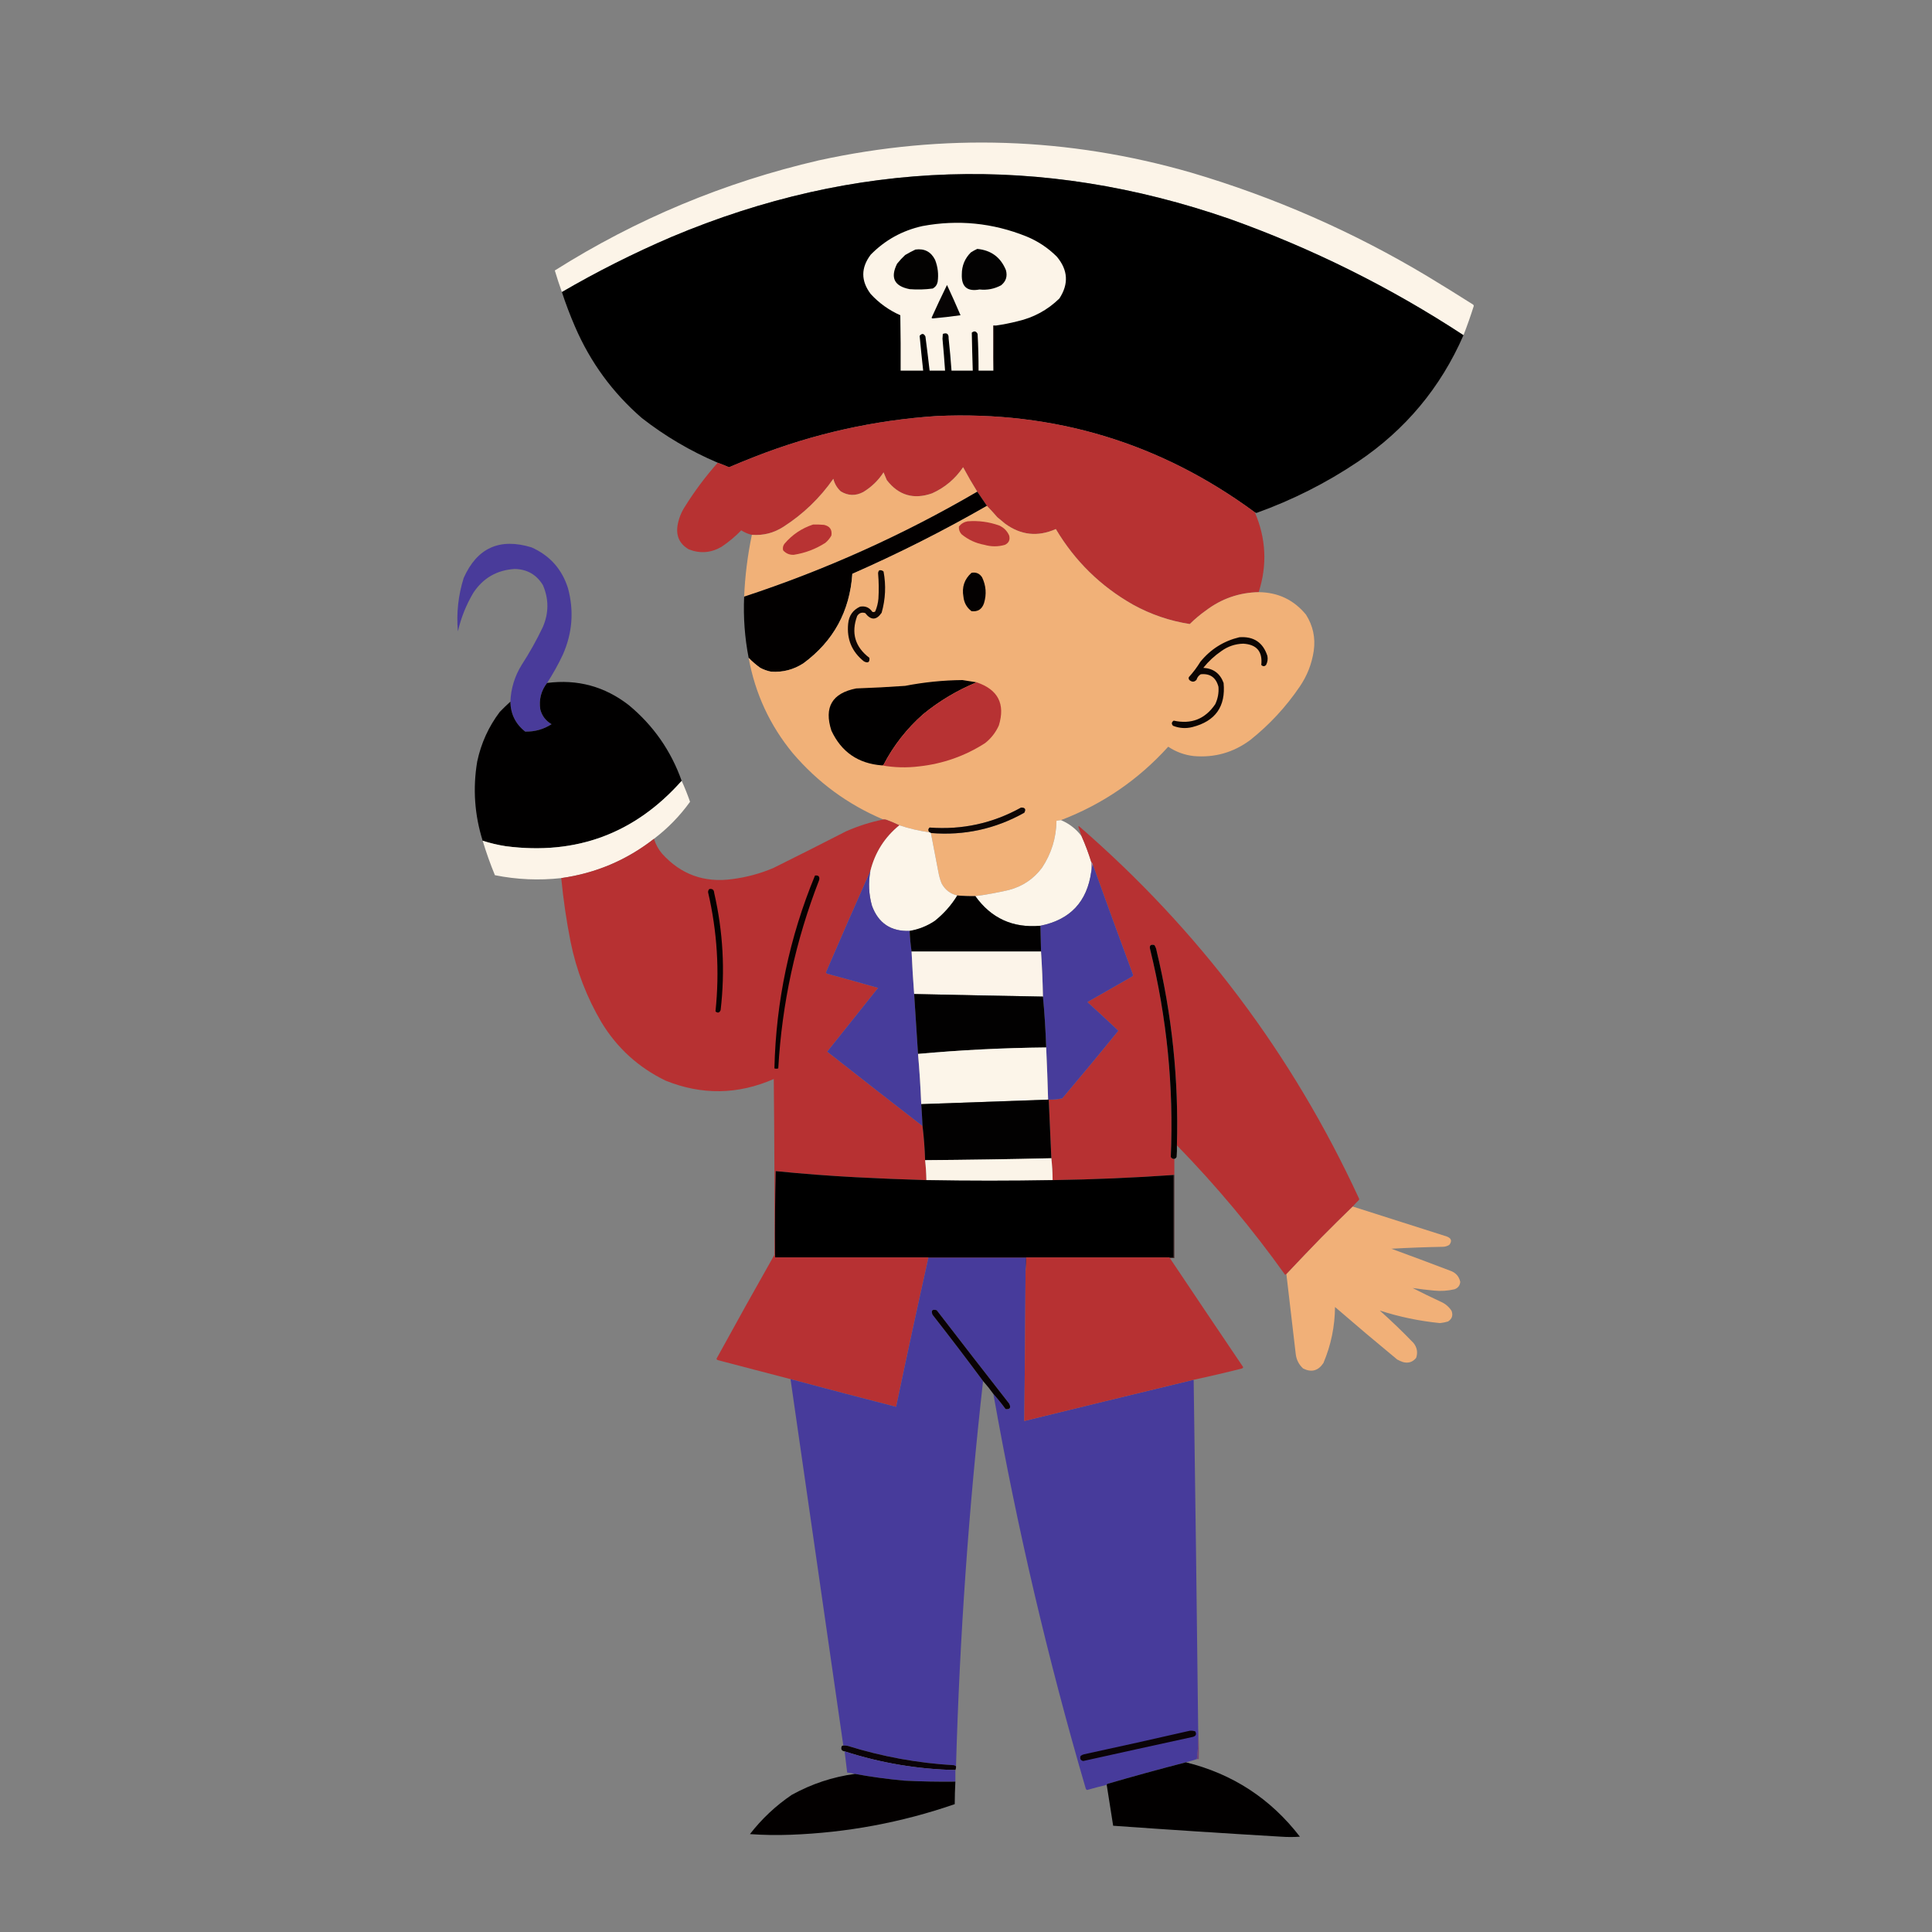 <?xml version="1.0" encoding="UTF-8"?>
<!DOCTYPE svg PUBLIC "-//W3C//DTD SVG 1.1//EN" "http://www.w3.org/Graphics/SVG/1.1/DTD/svg11.dtd">
<svg xmlns="http://www.w3.org/2000/svg" version="1.1" width="3000px" height="3000px" style="shape-rendering:geometricPrecision; text-rendering:geometricPrecision; image-rendering:optimizeQuality; fill-rule:evenodd; clip-rule:evenodd" xmlns:xlink="http://www.w3.org/1999/xlink">
<rect width="100%" height="100%" fill="#808080" stroke="none"/>
<g><path style="opacity:1" fill="#fcf4e8" d="M 2272.5,520.5 C 2159.01,446.089 2038.01,385.922 1909.5,340C 1616.87,238.507 1327.87,247.84 1042.5,368C 983.948,393.109 927.281,421.609 872.5,453.5C 868.543,442.461 864.876,431.294 861.5,420C 988.219,339.999 1124.89,282.999 1271.5,249C 1465.75,206.609 1658.42,212.943 1849.5,268C 1978.81,306.164 2101.14,359.83 2216.5,429C 2240.33,443.416 2264,458.083 2287.5,473C 2288.02,473.561 2288.36,474.228 2288.5,475C 2283.66,490.368 2278.32,505.534 2272.5,520.5 Z"/></g>
<g><path style="opacity:1" fill="#000000" d="M 2272.5,520.5 C 2236.97,601.873 2182.3,667.373 2108.5,717C 2059.45,749.941 2006.95,776.441 1951,796.5C 1950.1,796.257 1949.26,795.923 1948.5,795.5C 1801.97,687.615 1637.3,637.782 1454.5,646C 1357.26,652.477 1263.26,673.477 1172.5,709C 1158.92,714.305 1145.42,719.805 1132,725.5C 1126.2,723.015 1120.37,720.682 1114.5,718.5C 1071.97,700.407 1032.64,677.24 996.5,649C 951.278,609.763 916.778,562.597 893,507.5C 885.32,489.809 878.487,471.809 872.5,453.5C 927.281,421.609 983.948,393.109 1042.5,368C 1327.87,247.84 1616.87,238.507 1909.5,340C 2038.01,385.922 2159.01,446.089 2272.5,520.5 Z"/></g>
<g><path style="opacity:1" fill="#fcf4e8" d="M 1546.5,505.5 C 1545.17,505.5 1543.83,505.5 1542.5,505.5C 1542.5,528.833 1542.5,552.167 1542.5,575.5C 1534.83,575.5 1527.17,575.5 1519.5,575.5C 1519.55,556.486 1519.05,537.486 1518,518.5C 1515.81,514.128 1512.81,513.461 1509,516.5C 1509.36,536.158 1509.86,555.825 1510.5,575.5C 1499.5,575.5 1488.5,575.5 1477.5,575.5C 1476.33,558.811 1474.83,542.145 1473,525.5C 1473.34,518.489 1470.34,516.156 1464,518.5C 1463.83,521 1463.67,523.5 1463.5,526C 1465.04,542.492 1466.38,558.992 1467.5,575.5C 1459.5,575.5 1451.5,575.5 1443.5,575.5C 1441.47,557.822 1439.31,540.155 1437,522.5C 1434.52,517.632 1431.52,517.299 1428,521.5C 1429.68,539.481 1431.51,557.481 1433.5,575.5C 1421.83,575.5 1410.17,575.5 1398.5,575.5C 1398.67,546.831 1398.5,518.165 1398,489.5C 1380.37,481.688 1365.04,470.688 1352,456.5C 1336.67,436.167 1336.67,415.833 1352,395.5C 1374.3,372.762 1401.13,357.929 1432.5,351C 1487.67,340.77 1541.33,346.103 1593.5,367C 1611.51,374.36 1627.34,384.86 1641,398.5C 1658.45,419.204 1659.78,440.871 1645,463.5C 1626.63,481.442 1604.79,493.275 1579.5,499C 1568.6,501.747 1557.6,503.913 1546.5,505.5 Z"/></g>
<g><path style="opacity:1" fill="#030201" d="M 1421.5,387.5 C 1435.52,385.591 1445.68,390.925 1452,403.5C 1456.29,414.435 1457.62,425.768 1456,437.5C 1455.08,442.188 1452.58,445.688 1448.5,448C 1436.57,449.604 1424.57,449.937 1412.5,449C 1388.63,444.383 1382.13,431.216 1393,409.5C 1396.8,404.699 1400.97,400.199 1405.5,396C 1410.77,392.868 1416.1,390.035 1421.5,387.5 Z"/></g>
<g><path style="opacity:1" fill="#030202" d="M 1517.5,386.5 C 1539.04,388.547 1553.87,399.547 1562,419.5C 1564.61,429.068 1562.11,436.902 1554.5,443C 1544.03,448.626 1532.87,450.793 1521,449.5C 1501.93,453.092 1492.77,445.259 1493.5,426C 1493.49,412.677 1498.16,401.343 1507.5,392C 1510.77,389.87 1514.1,388.037 1517.5,386.5 Z"/></g>
<g><path style="opacity:1" fill="#070404" d="M 1470.5,442.5 C 1477.72,457.958 1484.72,473.625 1491.5,489.5C 1477.04,491.548 1462.54,493.215 1448,494.5C 1447.5,494.167 1447,493.833 1446.5,493.5C 1454.24,476.353 1462.24,459.353 1470.5,442.5 Z"/></g>
<g><path style="opacity:1" fill="#3d2120" d="M 1546.5,505.5 C 1545.79,506.404 1544.79,506.737 1543.5,506.5C 1543.83,529.673 1543.5,552.673 1542.5,575.5C 1542.5,552.167 1542.5,528.833 1542.5,505.5C 1543.83,505.5 1545.17,505.5 1546.5,505.5 Z"/></g>
<g><path style="opacity:1" fill="#b73232" d="M 1948.5,795.5 C 1965.97,836.113 1967.97,877.446 1954.5,919.5C 1924.05,920.151 1896.71,929.651 1872.5,948C 1863.61,954.286 1855.28,961.286 1847.5,969C 1816.48,964.215 1787.15,954.215 1759.5,939C 1709.12,910.457 1669.12,871.29 1639.5,821.5C 1611.5,833.944 1585.17,831.111 1560.5,813C 1556.5,809.667 1552.5,806.333 1548.5,803C 1543.3,796.971 1537.97,791.138 1532.5,785.5C 1527.5,778.158 1522.5,770.825 1517.5,763.5C 1509.79,751.109 1502.46,738.443 1495.5,725.5C 1483.29,743.546 1467.29,757.046 1447.5,766C 1418.86,776.137 1395.36,769.304 1377,745.5C 1375.33,741.5 1373.67,737.5 1372,733.5C 1363.79,746.046 1353.29,756.213 1340.5,764C 1328.61,770.311 1316.94,769.978 1305.5,763C 1299.75,757.671 1295.92,751.171 1294,743.5C 1273.04,773.465 1247.2,798.298 1216.5,818C 1201.56,827.652 1185.23,831.818 1167.5,830.5C 1161.7,829.189 1156.2,826.856 1151,823.5C 1141.76,833.07 1131.59,841.57 1120.5,849C 1104.13,858.585 1087.13,859.919 1069.5,853C 1055.5,844.829 1049.67,832.663 1052,816.5C 1053.7,806.096 1057.37,796.43 1063,787.5C 1078.23,763.041 1095.39,740.041 1114.5,718.5C 1120.37,720.682 1126.2,723.015 1132,725.5C 1145.42,719.805 1158.92,714.305 1172.5,709C 1263.26,673.477 1357.26,652.477 1454.5,646C 1637.3,637.782 1801.97,687.615 1948.5,795.5 Z"/></g>
<g><path style="opacity:1" fill="#f1b178" d="M 1517.5,763.5 C 1402.68,830.562 1282.01,884.896 1155.5,926.5C 1156.88,894.164 1160.88,862.164 1167.5,830.5C 1185.23,831.818 1201.56,827.652 1216.5,818C 1247.2,798.298 1273.04,773.465 1294,743.5C 1295.92,751.171 1299.75,757.671 1305.5,763C 1316.94,769.978 1328.61,770.311 1340.5,764C 1353.29,756.213 1363.79,746.046 1372,733.5C 1373.67,737.5 1375.33,741.5 1377,745.5C 1395.36,769.304 1418.86,776.137 1447.5,766C 1467.29,757.046 1483.29,743.546 1495.5,725.5C 1502.46,738.443 1509.79,751.109 1517.5,763.5 Z"/></g>
<g><path style="opacity:1" fill="#020000" d="M 1517.5,763.5 C 1522.5,770.825 1527.5,778.158 1532.5,785.5C 1464.88,824.309 1395.22,859.475 1323.5,891C 1319.54,949.261 1294.21,995.594 1247.5,1030C 1232.24,1039.87 1215.58,1044.2 1197.5,1043C 1191.53,1041.85 1185.87,1039.85 1180.5,1037C 1174.04,1032.37 1168.04,1027.2 1162.5,1021.5C 1156.44,990.263 1154.1,958.597 1155.5,926.5C 1282.01,884.896 1402.68,830.562 1517.5,763.5 Z"/></g>
<g><path style="opacity:1" fill="#f1b178" d="M 1532.5,785.5 C 1537.97,791.138 1543.3,796.971 1548.5,803C 1552.5,806.333 1556.5,809.667 1560.5,813C 1585.17,831.111 1611.5,833.944 1639.5,821.5C 1669.12,871.29 1709.12,910.457 1759.5,939C 1787.15,954.215 1816.48,964.215 1847.5,969C 1855.28,961.286 1863.61,954.286 1872.5,948C 1896.71,929.651 1924.05,920.151 1954.5,919.5C 1984.56,919.783 2009.06,931.45 2028,954.5C 2038.83,971.643 2042.83,990.31 2040,1010.5C 2036.98,1030.89 2029.65,1049.56 2018,1066.5C 1996.69,1097.82 1971.19,1125.32 1941.5,1149C 1915.37,1168.49 1886.04,1176.82 1853.5,1174C 1839.1,1172.31 1825.94,1167.48 1814,1159.5C 1767.63,1210.77 1712.13,1248.77 1647.5,1273.5C 1645.14,1273.67 1642.81,1274.01 1640.5,1274.5C 1640.13,1301.09 1632.63,1325.43 1618,1347.5C 1604.88,1364.94 1587.71,1376.44 1566.5,1382C 1549.19,1386.02 1531.85,1389.19 1514.5,1391.5C 1505.14,1391.69 1495.81,1391.35 1486.5,1390.5C 1475.5,1387.91 1467.34,1381.57 1462,1371.5C 1459.75,1365.67 1458.09,1359.67 1457,1353.5C 1453.27,1333.46 1449.44,1313.46 1445.5,1293.5C 1497.06,1297.76 1545.39,1287.26 1590.5,1262C 1593.42,1256.57 1591.75,1253.9 1585.5,1254C 1541.37,1278.49 1494.04,1288.83 1443.5,1285C 1440.91,1287.49 1440.91,1289.99 1443.5,1292.5C 1427.5,1290.25 1411.83,1286.58 1396.5,1281.5C 1390.06,1278.4 1383.39,1275.57 1376.5,1273C 1374.87,1272.51 1373.2,1272.34 1371.5,1272.5C 1316.57,1249.28 1269.74,1214.94 1231,1169.5C 1195.41,1126.29 1172.58,1076.96 1162.5,1021.5C 1168.04,1027.2 1174.04,1032.37 1180.5,1037C 1185.87,1039.85 1191.53,1041.85 1197.5,1043C 1215.58,1044.2 1232.24,1039.87 1247.5,1030C 1294.21,995.594 1319.54,949.261 1323.5,891C 1395.22,859.475 1464.88,824.309 1532.5,785.5 Z"/></g>
<g><path style="opacity:1" fill="#b83333" d="M 1502.5,809.5 C 1519.33,808.167 1535.67,810.334 1551.5,816C 1558.67,819.167 1563.83,824.333 1567,831.5C 1568.77,838.126 1566.6,842.96 1560.5,846C 1549.88,849.084 1539.21,849.084 1528.5,846C 1515.14,843.559 1503.31,838.059 1493,829.5C 1489.92,826.021 1488.59,822.021 1489,817.5C 1492.6,813.123 1497.1,810.457 1502.5,809.5 Z"/></g>
<g><path style="opacity:1" fill="#b83333" d="M 1262.5,814.5 C 1268.18,814.334 1273.84,814.501 1279.5,815C 1288.54,817.019 1292.37,822.519 1291,831.5C 1288.59,835.916 1285.42,839.749 1281.5,843C 1266.5,852.614 1250.16,858.78 1232.5,861.5C 1225.86,861.759 1220.36,859.426 1216,854.5C 1215.16,850.88 1215.83,847.546 1218,844.5C 1230.02,830.305 1244.86,820.305 1262.5,814.5 Z"/></g>
<g><path style="opacity:1" fill="#493b9a" d="M 849.5,1060.5 C 840.229,1072.58 836.729,1086.25 839,1101.5C 841.609,1111.61 847.442,1119.28 856.5,1124.5C 844.042,1132.53 830.375,1136.37 815.5,1136C 800.532,1124.23 792.865,1108.73 792.5,1089.5C 793.383,1069.01 799.217,1050.01 810,1032.5C 822.281,1013.61 833.281,993.943 843,973.5C 852.301,951.691 852.301,930.024 843,908.5C 832.98,892.152 818.313,883.819 799,883.5C 771.491,885.251 750.158,897.585 735,920.5C 723.868,939.225 715.868,959.225 711,980.5C 708.529,952.209 711.529,924.542 720,897.5C 740.793,850.651 775.959,834.818 825.5,850C 853.859,862.692 872.692,883.859 882,913.5C 891.453,948.763 888.787,983.096 874,1016.5C 866.807,1031.82 858.641,1046.49 849.5,1060.5 Z"/></g>
<g><path style="opacity:1" fill="#0e0604" d="M 1365.5,885.5 C 1368.04,885.104 1370.21,885.771 1372,887.5C 1376,909.068 1375,930.401 1369,951.5C 1360.89,963.311 1352.39,963.478 1343.5,952C 1338.15,950.348 1333.99,951.848 1331,956.5C 1321.34,982.875 1327.68,1004.54 1350,1021.5C 1350.69,1028.39 1347.86,1030.23 1341.5,1027C 1322.77,1012.04 1314.61,992.536 1317,968.5C 1318.13,956.048 1324.3,947.214 1335.5,942C 1343.53,940.568 1349.87,943.235 1354.5,950C 1356.11,950.72 1357.61,950.554 1359,949.5C 1361.73,943.127 1363.4,936.46 1364,929.5C 1364.78,916.481 1364.61,903.481 1363.5,890.5C 1363.44,888.486 1364.1,886.819 1365.5,885.5 Z"/></g>
<g><path style="opacity:1" fill="#040101" d="M 1508.5,889.5 C 1515.58,888.125 1521.08,890.458 1525,896.5C 1531.15,909.391 1532.15,922.724 1528,936.5C 1524.78,946.093 1518.28,950.26 1508.5,949C 1501.11,943.385 1496.94,935.885 1496,926.5C 1493.34,911.657 1497.5,899.324 1508.5,889.5 Z"/></g>
<g><path style="opacity:1" fill="#0c0503" d="M 1924.5,989.5 C 1946.71,987.909 1961.21,997.575 1968,1018.5C 1968.94,1023.4 1968.27,1028.07 1966,1032.5C 1963.54,1035.1 1961.04,1035.1 1958.5,1032.5C 1960.72,1011.72 1951.39,1000.72 1930.5,999.5C 1917.99,999.836 1906.66,1003.67 1896.5,1011C 1885.91,1018.25 1876.58,1026.92 1868.5,1037C 1884.1,1037.92 1894.6,1045.75 1900,1060.5C 1903.45,1097.08 1887.28,1119.91 1851.5,1129C 1841.23,1131.55 1831.23,1130.88 1821.5,1127C 1818.73,1124.03 1819.07,1121.37 1822.5,1119C 1849.88,1124.99 1871.38,1116.49 1887,1093.5C 1891.06,1084.92 1892.73,1075.92 1892,1066.5C 1888.25,1052.05 1879.08,1045.55 1864.5,1047C 1861.26,1048.98 1859.09,1051.81 1858,1055.5C 1854.93,1059.05 1851.43,1059.39 1847.5,1056.5C 1845.88,1055.13 1845.38,1053.46 1846,1051.5C 1852.77,1044.07 1858.77,1036.07 1864,1027.5C 1879.99,1007.98 1900.15,995.314 1924.5,989.5 Z"/></g>
<g><path style="opacity:1" fill="#010000" d="M 1516.5,1059.5 C 1486.42,1071.88 1458.75,1088.38 1433.5,1109C 1408.1,1131.39 1387.6,1157.56 1372,1187.5C 1371.33,1188.25 1370.5,1188.59 1369.5,1188.5C 1332.64,1185.68 1306.47,1167.68 1291,1134.5C 1279.25,1098.15 1292.09,1076.32 1329.5,1069C 1354.86,1068.12 1380.19,1066.79 1405.5,1065C 1434.92,1059.28 1464.59,1056.28 1494.5,1056C 1501.85,1057.12 1509.19,1058.29 1516.5,1059.5 Z"/></g>
<g><path style="opacity:1" fill="#010000" d="M 1058.5,1212.5 C 985.837,1294.35 894.837,1328.18 785.5,1314C 773.257,1312.11 761.257,1309.27 749.5,1305.5C 736.842,1265.15 734.009,1224.15 741,1182.5C 747.022,1154.13 758.688,1128.47 776,1105.5C 781.395,1099.94 786.895,1094.6 792.5,1089.5C 792.865,1108.73 800.532,1124.23 815.5,1136C 830.375,1136.37 844.042,1132.53 856.5,1124.5C 847.442,1119.28 841.609,1111.61 839,1101.5C 836.729,1086.25 840.229,1072.58 849.5,1060.5C 896.67,1054.37 939.003,1065.87 976.5,1095C 1014.56,1126.58 1041.9,1165.75 1058.5,1212.5 Z"/></g>
<g><path style="opacity:1" fill="#b73233" d="M 1516.5,1059.5 C 1549.76,1070.68 1561.26,1093.02 1551,1126.5C 1546.12,1137.39 1538.96,1146.55 1529.5,1154C 1498.4,1173.92 1464.4,1185.92 1427.5,1190C 1407.93,1192.43 1388.6,1191.93 1369.5,1188.5C 1370.5,1188.59 1371.33,1188.25 1372,1187.5C 1387.6,1157.56 1408.1,1131.39 1433.5,1109C 1458.75,1088.38 1486.42,1071.88 1516.5,1059.5 Z"/></g>
<g><path style="opacity:1" fill="#fcf4e8" d="M 1058.5,1212.5 C 1063.3,1223.05 1067.63,1233.88 1071.5,1245C 1055.7,1266.96 1037.04,1286.13 1015.5,1302.5C 973.024,1335.67 925.024,1356 871.5,1363.5C 836.921,1367.33 802.588,1365.83 768.5,1359C 761.273,1341.48 754.939,1323.65 749.5,1305.5C 761.257,1309.27 773.257,1312.11 785.5,1314C 894.837,1328.18 985.837,1294.35 1058.5,1212.5 Z"/></g>
<g><path style="opacity:1" fill="#0e0604" d="M 1445.5,1293.5 C 1444.83,1293.17 1444.17,1292.83 1443.5,1292.5C 1440.91,1289.99 1440.91,1287.49 1443.5,1285C 1494.04,1288.83 1541.37,1278.49 1585.5,1254C 1591.75,1253.9 1593.42,1256.57 1590.5,1262C 1545.39,1287.26 1497.06,1297.76 1445.5,1293.5 Z"/></g>
<g><path style="opacity:1" fill="#b73132" d="M 1371.5,1272.5 C 1373.2,1272.34 1374.87,1272.51 1376.5,1273C 1383.39,1275.57 1390.06,1278.4 1396.5,1281.5C 1373.69,1300.09 1358.69,1323.75 1351.5,1352.5C 1328.14,1404.73 1305.14,1457.23 1282.5,1510C 1282.91,1510.95 1283.57,1511.61 1284.5,1512C 1310.89,1519.13 1337.22,1526.46 1363.5,1534C 1337.17,1567 1310.83,1600 1284.5,1633C 1333.71,1671.71 1383.04,1710.21 1432.5,1748.5C 1434.62,1765.96 1435.95,1783.62 1436.5,1801.5C 1437.66,1811.8 1438.33,1822.13 1438.5,1832.5C 1401.82,1831.41 1365.15,1829.91 1328.5,1828C 1287.07,1825.83 1245.74,1822.66 1204.5,1818.5C 1203.5,1861.83 1203.17,1905.16 1203.5,1948.5C 1203.17,1948.5 1202.83,1948.5 1202.5,1948.5C 1202.83,1857.5 1202.5,1766.5 1201.5,1675.5C 1145.85,1699.85 1089.85,1700.69 1033.5,1678C 991.411,1657.57 958.244,1627.41 934,1587.5C 911.059,1548.6 895.059,1506.93 886,1462.5C 879.532,1429.73 874.699,1396.73 871.5,1363.5C 925.024,1356 973.024,1335.67 1015.5,1302.5C 1018.1,1311.03 1022.26,1318.7 1028,1325.5C 1057.28,1357.97 1093.78,1371.13 1137.5,1365C 1159.28,1362.18 1180.28,1356.52 1200.5,1348C 1238.23,1329.3 1275.9,1310.3 1313.5,1291C 1332.16,1282.72 1351.5,1276.56 1371.5,1272.5 Z"/></g>
<g><path style="opacity:1" fill="#fcf5e9" d="M 1647.5,1273.5 C 1660.39,1278.95 1671.06,1287.28 1679.5,1298.5C 1685.29,1311.53 1690.29,1324.86 1694.5,1338.5C 1694.5,1343.5 1694.5,1348.5 1694.5,1353.5C 1688.08,1400.25 1661.75,1428.25 1615.5,1437.5C 1572.87,1441.34 1539.2,1426.01 1514.5,1391.5C 1531.85,1389.19 1549.19,1386.02 1566.5,1382C 1587.71,1376.44 1604.88,1364.94 1618,1347.5C 1632.63,1325.43 1640.13,1301.09 1640.5,1274.5C 1642.81,1274.01 1645.14,1273.67 1647.5,1273.5 Z"/></g>
<g><path style="opacity:1" fill="#fcf5e9" d="M 1396.5,1281.5 C 1411.83,1286.58 1427.5,1290.25 1443.5,1292.5C 1444.17,1292.83 1444.83,1293.17 1445.5,1293.5C 1449.44,1313.46 1453.27,1333.46 1457,1353.5C 1458.09,1359.67 1459.75,1365.67 1462,1371.5C 1467.34,1381.57 1475.5,1387.91 1486.5,1390.5C 1477.24,1405.6 1465.58,1418.77 1451.5,1430C 1439.53,1437.99 1426.53,1443.16 1412.5,1445.5C 1383.44,1446.58 1363.94,1433.58 1354,1406.5C 1348.97,1388.71 1348.14,1370.71 1351.5,1352.5C 1358.69,1323.75 1373.69,1300.09 1396.5,1281.5 Z"/></g>
<g><path style="opacity:1" fill="#b73132" d="M 2100.5,1873.5 C 2084.25,1889.25 2068.08,1905.25 2052,1921.5C 2033.63,1940.37 2015.46,1959.37 1997.5,1978.5C 1996.85,1978.8 1996.18,1979.14 1995.5,1979.5C 1944.72,1908.36 1888.72,1841.36 1827.5,1778.5C 1830.36,1676.39 1819.86,1575.72 1796,1476.5C 1795.51,1473.2 1794.35,1470.2 1792.5,1467.5C 1786.49,1466.02 1784.32,1468.35 1786,1474.5C 1811.96,1580.29 1822.63,1687.63 1818,1796.5C 1819.17,1798.67 1821.01,1799.67 1823.5,1799.5C 1823.5,1807.83 1823.5,1816.17 1823.5,1824.5C 1823.17,1824.5 1822.83,1824.5 1822.5,1824.5C 1759.91,1828.86 1697.25,1831.52 1634.5,1832.5C 1634.42,1820.98 1633.75,1809.65 1632.5,1798.5C 1631.06,1768.17 1629.72,1737.84 1628.5,1707.5C 1635.58,1707.66 1642.58,1706.99 1649.5,1705.5C 1678.88,1670.79 1707.88,1635.79 1736.5,1600.5C 1720.68,1585.51 1704.68,1570.68 1688.5,1556C 1711.83,1542.67 1735.17,1529.33 1758.5,1516C 1759.02,1515.44 1759.36,1514.77 1759.5,1514C 1738.2,1456.59 1717.2,1399.09 1696.5,1341.5C 1696.07,1340.29 1695.4,1339.29 1694.5,1338.5C 1690.29,1324.86 1685.29,1311.53 1679.5,1298.5C 1677.74,1293.73 1676.08,1288.89 1674.5,1284C 1674.67,1283.5 1674.83,1283 1675,1282.5C 1861.53,1444.01 2006.53,1636.68 2110,1860.5C 2110.67,1861.5 2110.67,1862.5 2110,1863.5C 2106.63,1866.7 2103.46,1870.04 2100.5,1873.5 Z"/></g>
<g><path style="opacity:1" fill="#473c9b" d="M 1696.5,1341.5 C 1717.2,1399.09 1738.2,1456.59 1759.5,1514C 1759.36,1514.77 1759.02,1515.44 1758.5,1516C 1735.17,1529.33 1711.83,1542.67 1688.5,1556C 1704.68,1570.68 1720.68,1585.51 1736.5,1600.5C 1707.88,1635.79 1678.88,1670.79 1649.5,1705.5C 1642.58,1706.99 1635.58,1707.66 1628.5,1707.5C 1628.17,1707.5 1627.83,1707.5 1627.5,1707.5C 1626.73,1680.49 1625.73,1653.49 1624.5,1626.5C 1623.63,1599.96 1621.96,1573.63 1619.5,1547.5C 1619.03,1524.14 1618.03,1500.81 1616.5,1477.5C 1616.23,1464.16 1615.9,1450.83 1615.5,1437.5C 1661.75,1428.25 1688.08,1400.25 1694.5,1353.5C 1695.17,1349.5 1695.83,1345.5 1696.5,1341.5 Z"/></g>
<g><path style="opacity:1" fill="#b38ea8" d="M 1694.5,1338.5 C 1695.4,1339.29 1696.07,1340.29 1696.5,1341.5C 1695.83,1345.5 1695.17,1349.5 1694.5,1353.5C 1694.5,1348.5 1694.5,1343.5 1694.5,1338.5 Z"/></g>
<g><path style="opacity:1" fill="#473c9b" d="M 1351.5,1352.5 C 1348.14,1370.71 1348.97,1388.71 1354,1406.5C 1363.94,1433.58 1383.44,1446.58 1412.5,1445.5C 1412.94,1456.36 1413.94,1467.03 1415.5,1477.5C 1416.48,1499.53 1417.82,1521.53 1419.5,1543.5C 1421.41,1574.51 1423.41,1605.51 1425.5,1636.5C 1427.79,1662.46 1429.45,1688.46 1430.5,1714.5C 1431.32,1725.82 1431.99,1737.16 1432.5,1748.5C 1383.04,1710.21 1333.71,1671.71 1284.5,1633C 1310.83,1600 1337.17,1567 1363.5,1534C 1337.22,1526.46 1310.89,1519.13 1284.5,1512C 1283.57,1511.61 1282.91,1510.95 1282.5,1510C 1305.14,1457.23 1328.14,1404.73 1351.5,1352.5 Z"/></g>
<g><path style="opacity:1" fill="#070101" d="M 1265.5,1359.5 C 1271,1358.83 1273.17,1361.16 1272,1366.5C 1235.36,1460.72 1214.19,1558.22 1208.5,1659C 1206.5,1659.67 1204.5,1659.67 1202.5,1659C 1204.91,1555.27 1225.91,1455.43 1265.5,1359.5 Z"/></g>
<g><path style="opacity:1" fill="#050100" d="M 1101.5,1380.5 C 1106.19,1379.68 1108.69,1381.68 1109,1386.5C 1122.78,1446.58 1126.12,1507.25 1119,1568.5C 1117.15,1572.79 1114.49,1573.46 1111,1570.5C 1117.52,1508.2 1113.69,1446.53 1099.5,1385.5C 1099.44,1383.49 1100.1,1381.82 1101.5,1380.5 Z"/></g>
<g><path style="opacity:1" fill="#020101" d="M 1486.5,1390.5 C 1495.81,1391.35 1505.14,1391.69 1514.5,1391.5C 1539.2,1426.01 1572.87,1441.34 1615.5,1437.5C 1615.9,1450.83 1616.23,1464.16 1616.5,1477.5C 1549.5,1477.5 1482.5,1477.5 1415.5,1477.5C 1413.94,1467.03 1412.94,1456.36 1412.5,1445.5C 1426.53,1443.16 1439.53,1437.99 1451.5,1430C 1465.58,1418.77 1477.24,1405.6 1486.5,1390.5 Z"/></g>
<g><path style="opacity:1" fill="#050100" d="M 1827.5,1778.5 C 1827.67,1784.51 1827.5,1790.51 1827,1796.5C 1826.28,1798.06 1825.11,1799.06 1823.5,1799.5C 1821.01,1799.67 1819.17,1798.67 1818,1796.5C 1822.63,1687.63 1811.96,1580.29 1786,1474.5C 1784.32,1468.35 1786.49,1466.02 1792.5,1467.5C 1794.35,1470.2 1795.51,1473.2 1796,1476.5C 1819.86,1575.72 1830.36,1676.39 1827.5,1778.5 Z"/></g>
<g><path style="opacity:1" fill="#fcf4e9" d="M 1415.5,1477.5 C 1482.5,1477.5 1549.5,1477.5 1616.5,1477.5C 1618.03,1500.81 1619.03,1524.14 1619.5,1547.5C 1552.83,1546.35 1486.16,1545.02 1419.5,1543.5C 1417.82,1521.53 1416.48,1499.53 1415.5,1477.5 Z"/></g>
<g><path style="opacity:1" fill="#020101" d="M 1419.5,1543.5 C 1486.16,1545.02 1552.83,1546.35 1619.5,1547.5C 1621.96,1573.63 1623.63,1599.96 1624.5,1626.5C 1558.02,1627.15 1491.69,1630.48 1425.5,1636.5C 1423.41,1605.51 1421.41,1574.51 1419.5,1543.5 Z"/></g>
<g><path style="opacity:1" fill="#fcf5e9" d="M 1624.5,1626.5 C 1625.73,1653.49 1626.73,1680.49 1627.5,1707.5C 1561.83,1709.81 1496.17,1712.14 1430.5,1714.5C 1429.45,1688.46 1427.79,1662.46 1425.5,1636.5C 1491.69,1630.48 1558.02,1627.15 1624.5,1626.5 Z"/></g>
<g><path style="opacity:1" fill="#020101" d="M 1627.5,1707.5 C 1627.83,1707.5 1628.17,1707.5 1628.5,1707.5C 1629.72,1737.84 1631.06,1768.17 1632.5,1798.5C 1567.34,1800.02 1502,1801.02 1436.5,1801.5C 1435.95,1783.62 1434.62,1765.96 1432.5,1748.5C 1431.99,1737.16 1431.32,1725.82 1430.5,1714.5C 1496.17,1712.14 1561.83,1709.81 1627.5,1707.5 Z"/></g>
<g><path style="opacity:1" fill="#fbf4e8" d="M 1632.5,1798.5 C 1633.75,1809.65 1634.42,1820.98 1634.5,1832.5C 1569.33,1833.67 1504,1833.67 1438.5,1832.5C 1438.33,1822.13 1437.66,1811.8 1436.5,1801.5C 1502,1801.02 1567.34,1800.02 1632.5,1798.5 Z"/></g>
<g><path style="opacity:1" fill="#000000" d="M 1438.5,1832.5 C 1504,1833.67 1569.33,1833.67 1634.5,1832.5C 1697.25,1831.52 1759.91,1828.86 1822.5,1824.5C 1822.5,1867.17 1822.5,1909.83 1822.5,1952.5C 1820.17,1952.5 1817.83,1952.5 1815.5,1952.5C 1741.5,1952.5 1667.5,1952.5 1593.5,1952.5C 1542.83,1952.5 1492.17,1952.5 1441.5,1952.5C 1362.17,1952.5 1282.83,1952.5 1203.5,1952.5C 1203.5,1951.17 1203.5,1949.83 1203.5,1948.5C 1203.17,1905.16 1203.5,1861.83 1204.5,1818.5C 1245.74,1822.66 1287.07,1825.83 1328.5,1828C 1365.15,1829.91 1401.82,1831.41 1438.5,1832.5 Z"/></g>
<g><path style="opacity:0.796" fill="#3a0f0f" d="M 1822.5,1824.5 C 1822.83,1824.5 1823.17,1824.5 1823.5,1824.5C 1823.5,1867.5 1823.5,1910.5 1823.5,1953.5C 1821.17,1953.5 1818.83,1953.5 1816.5,1953.5C 1815.83,1953.5 1815.5,1953.17 1815.5,1952.5C 1817.83,1952.5 1820.17,1952.5 1822.5,1952.5C 1822.5,1909.83 1822.5,1867.17 1822.5,1824.5 Z"/></g>
<g><path style="opacity:1" fill="#f1b078" d="M 2100.5,1873.5 C 2149.18,1888.89 2197.85,1904.39 2246.5,1920C 2253.7,1922.71 2255.04,1927.04 2250.5,1933C 2247.75,1934.75 2244.75,1935.75 2241.5,1936C 2214.46,1936.51 2187.46,1937.51 2160.5,1939C 2190.91,1950.14 2221.24,1961.47 2251.5,1973C 2260.2,1975.87 2265.54,1981.7 2267.5,1990.5C 2266.92,1996.25 2263.92,2000.08 2258.5,2002C 2247.97,2004.44 2237.31,2005.11 2226.5,2004C 2215.4,2002.94 2204.4,2001.6 2193.5,2000C 2207.71,2007.27 2222.04,2014.27 2236.5,2021C 2243.89,2024.07 2249.73,2028.9 2254,2035.5C 2256.56,2042.49 2254.73,2047.99 2248.5,2052C 2244.41,2053.21 2240.25,2054.04 2236,2054.5C 2204.03,2051.31 2172.86,2044.81 2142.5,2035C 2160.61,2051.11 2178.11,2067.94 2195,2085.5C 2200.46,2092.45 2201.79,2100.11 2199,2108.5C 2193.64,2115.08 2186.81,2117.25 2178.5,2115C 2175.38,2113.94 2172.38,2112.61 2169.5,2111C 2137.04,2084.21 2104.87,2057.04 2073,2029.5C 2072.75,2059.74 2066.75,2088.74 2055,2116.5C 2046.93,2128.63 2036.43,2131.46 2023.5,2125C 2016.89,2118.95 2013.06,2111.45 2012,2102.5C 2007.2,2061.11 2002.36,2019.78 1997.5,1978.5C 2015.46,1959.37 2033.63,1940.37 2052,1921.5C 2068.08,1905.25 2084.25,1889.25 2100.5,1873.5 Z"/></g>
<g><path style="opacity:1" fill="#b73133" d="M 1202.5,1948.5 C 1202.83,1948.5 1203.17,1948.5 1203.5,1948.5C 1203.5,1949.83 1203.5,1951.17 1203.5,1952.5C 1282.83,1952.5 1362.17,1952.5 1441.5,1952.5C 1441.5,1952.83 1441.5,1953.17 1441.5,1953.5C 1424.36,2030.39 1407.69,2107.39 1391.5,2184.5C 1336.75,2170.48 1282.09,2156.15 1227.5,2141.5C 1189.83,2131.78 1152.16,2121.94 1114.5,2112C 1113.57,2111.61 1112.91,2110.95 1112.5,2110C 1142.12,2055.91 1172.12,2002.08 1202.5,1948.5 Z"/></g>
<g><path style="opacity:1" fill="#4e2b62" d="M 1441.5,1953.5 C 1441.5,1953.17 1441.5,1952.83 1441.5,1952.5C 1492.17,1952.5 1542.83,1952.5 1593.5,1952.5C 1593.82,1959.69 1593.49,1966.69 1592.5,1973.5C 1592.5,1966.83 1592.5,1960.17 1592.5,1953.5C 1542.17,1953.5 1491.83,1953.5 1441.5,1953.5 Z"/></g>
<g><path style="opacity:1" fill="#473b9b" d="M 1441.5,1953.5 C 1491.83,1953.5 1542.17,1953.5 1592.5,1953.5C 1592.5,1960.17 1592.5,1966.83 1592.5,1973.5C 1592,2051.17 1591.33,2128.83 1590.5,2206.5C 1678.11,2185.01 1765.78,2163.68 1853.5,2142.5C 1856.14,2322.83 1858.47,2503.16 1860.5,2683.5C 1861.13,2699.74 1860.46,2715.74 1858.5,2731.5C 1852.99,2733.33 1847.32,2735 1841.5,2736.5C 1800.69,2747.04 1760.02,2758.2 1719.5,2770C 1718.94,2770.38 1718.61,2770.88 1718.5,2771.5C 1708.29,2773.93 1698.12,2776.59 1688,2779.5C 1687.05,2779.09 1686.39,2778.43 1686,2777.5C 1626.99,2575.79 1579.16,2371.46 1542.5,2164.5C 1549.17,2171.99 1555.51,2179.82 1561.5,2188C 1568.39,2188.69 1570.23,2185.86 1567,2179.5C 1529.31,2131.31 1491.81,2082.98 1454.5,2034.5C 1447.62,2032.55 1445.45,2034.88 1448,2041.5C 1474.67,2075.53 1500.84,2109.87 1526.5,2144.5C 1504.16,2343.24 1490.16,2542.57 1484.5,2742.5C 1483.53,2742.01 1482.53,2741.51 1481.5,2741C 1425.19,2737.78 1370.19,2727.78 1316.5,2711C 1314.19,2710.5 1311.86,2710.34 1309.5,2710.5C 1282.17,2520.83 1254.83,2331.17 1227.5,2141.5C 1282.09,2156.15 1336.75,2170.48 1391.5,2184.5C 1407.69,2107.39 1424.36,2030.39 1441.5,1953.5 Z"/></g>
<g><path style="opacity:1" fill="#b73132" d="M 1593.5,1952.5 C 1667.5,1952.5 1741.5,1952.5 1815.5,1952.5C 1815.5,1953.17 1815.83,1953.5 1816.5,1953.5C 1854.36,2010.05 1892.36,2066.55 1930.5,2123C 1930.09,2123.95 1929.43,2124.61 1928.5,2125C 1903.59,2131.31 1878.59,2137.14 1853.5,2142.5C 1765.78,2163.68 1678.11,2185.01 1590.5,2206.5C 1591.33,2128.83 1592,2051.17 1592.5,1973.5C 1593.49,1966.69 1593.82,1959.69 1593.5,1952.5 Z"/></g>
<g><path style="opacity:1" fill="#090204" d="M 1542.5,2164.5 C 1537.52,2157.52 1532.18,2150.85 1526.5,2144.5C 1500.84,2109.87 1474.67,2075.53 1448,2041.5C 1445.45,2034.88 1447.62,2032.55 1454.5,2034.5C 1491.81,2082.98 1529.31,2131.31 1567,2179.5C 1570.23,2185.86 1568.39,2188.69 1561.5,2188C 1555.51,2179.82 1549.17,2171.99 1542.5,2164.5 Z"/></g>
<g><path style="opacity:1" fill="#0b0407" d="M 1847.5,2687.5 C 1850.45,2687.22 1853.28,2687.56 1856,2688.5C 1858.29,2692.76 1857.12,2695.59 1852.5,2697C 1795.64,2709.37 1738.8,2721.87 1682,2734.5C 1677.79,2733.47 1676.46,2730.81 1678,2726.5C 1679.65,2725.28 1681.48,2724.45 1683.5,2724C 1738.37,2712.13 1793.03,2699.96 1847.5,2687.5 Z"/></g>
<g><path style="opacity:1" fill="#0a0307" d="M 1309.5,2710.5 C 1311.86,2710.34 1314.19,2710.5 1316.5,2711C 1370.19,2727.78 1425.19,2737.78 1481.5,2741C 1482.53,2741.51 1483.53,2742.01 1484.5,2742.5C 1484.67,2744.62 1484.34,2746.62 1483.5,2748.5C 1424.82,2747.28 1367.49,2737.61 1311.5,2719.5C 1306.85,2718.83 1305.35,2716.16 1307,2711.5C 1307.67,2710.75 1308.5,2710.41 1309.5,2710.5 Z"/></g>
<g><path style="opacity:1" fill="#483b9a" d="M 1311.5,2719.5 C 1367.49,2737.61 1424.82,2747.28 1483.5,2748.5C 1483.5,2754.5 1483.5,2760.5 1483.5,2766.5C 1457.15,2766.83 1430.81,2766.33 1404.5,2765C 1378.66,2762.67 1352.99,2759.17 1327.5,2754.5C 1323.57,2753.45 1319.57,2752.78 1315.5,2752.5C 1314.17,2741.5 1312.83,2730.5 1311.5,2719.5 Z"/></g>
<g><path style="opacity:0.797" fill="#6e3674" d="M 1860.5,2683.5 C 1861.5,2699.32 1861.83,2715.32 1861.5,2731.5C 1860.5,2731.5 1859.5,2731.5 1858.5,2731.5C 1860.46,2715.74 1861.13,2699.74 1860.5,2683.5 Z"/></g>
<g><path style="opacity:1" fill="#020000" d="M 1841.5,2736.5 C 1914,2754.41 1973,2792.91 2018.5,2852C 2008.83,2852.67 1999.17,2852.67 1989.5,2852C 1902.44,2846.87 1815.44,2841.2 1728.5,2835C 1725.2,2813.73 1721.87,2792.56 1718.5,2771.5C 1718.61,2770.88 1718.94,2770.38 1719.5,2770C 1760.02,2758.2 1800.69,2747.04 1841.5,2736.5 Z"/></g>
<g><path style="opacity:1" fill="#030000" d="M 1327.5,2754.5 C 1352.99,2759.17 1378.66,2762.67 1404.5,2765C 1430.81,2766.33 1457.15,2766.83 1483.5,2766.5C 1482.89,2778.16 1482.56,2789.82 1482.5,2801.5C 1399.88,2829.99 1314.88,2845.82 1227.5,2849C 1206.48,2849.81 1185.48,2849.48 1164.5,2848C 1182.99,2824.17 1204.66,2803.84 1229.5,2787C 1260.26,2770.03 1292.92,2759.19 1327.5,2754.5 Z"/></g>
</svg>
